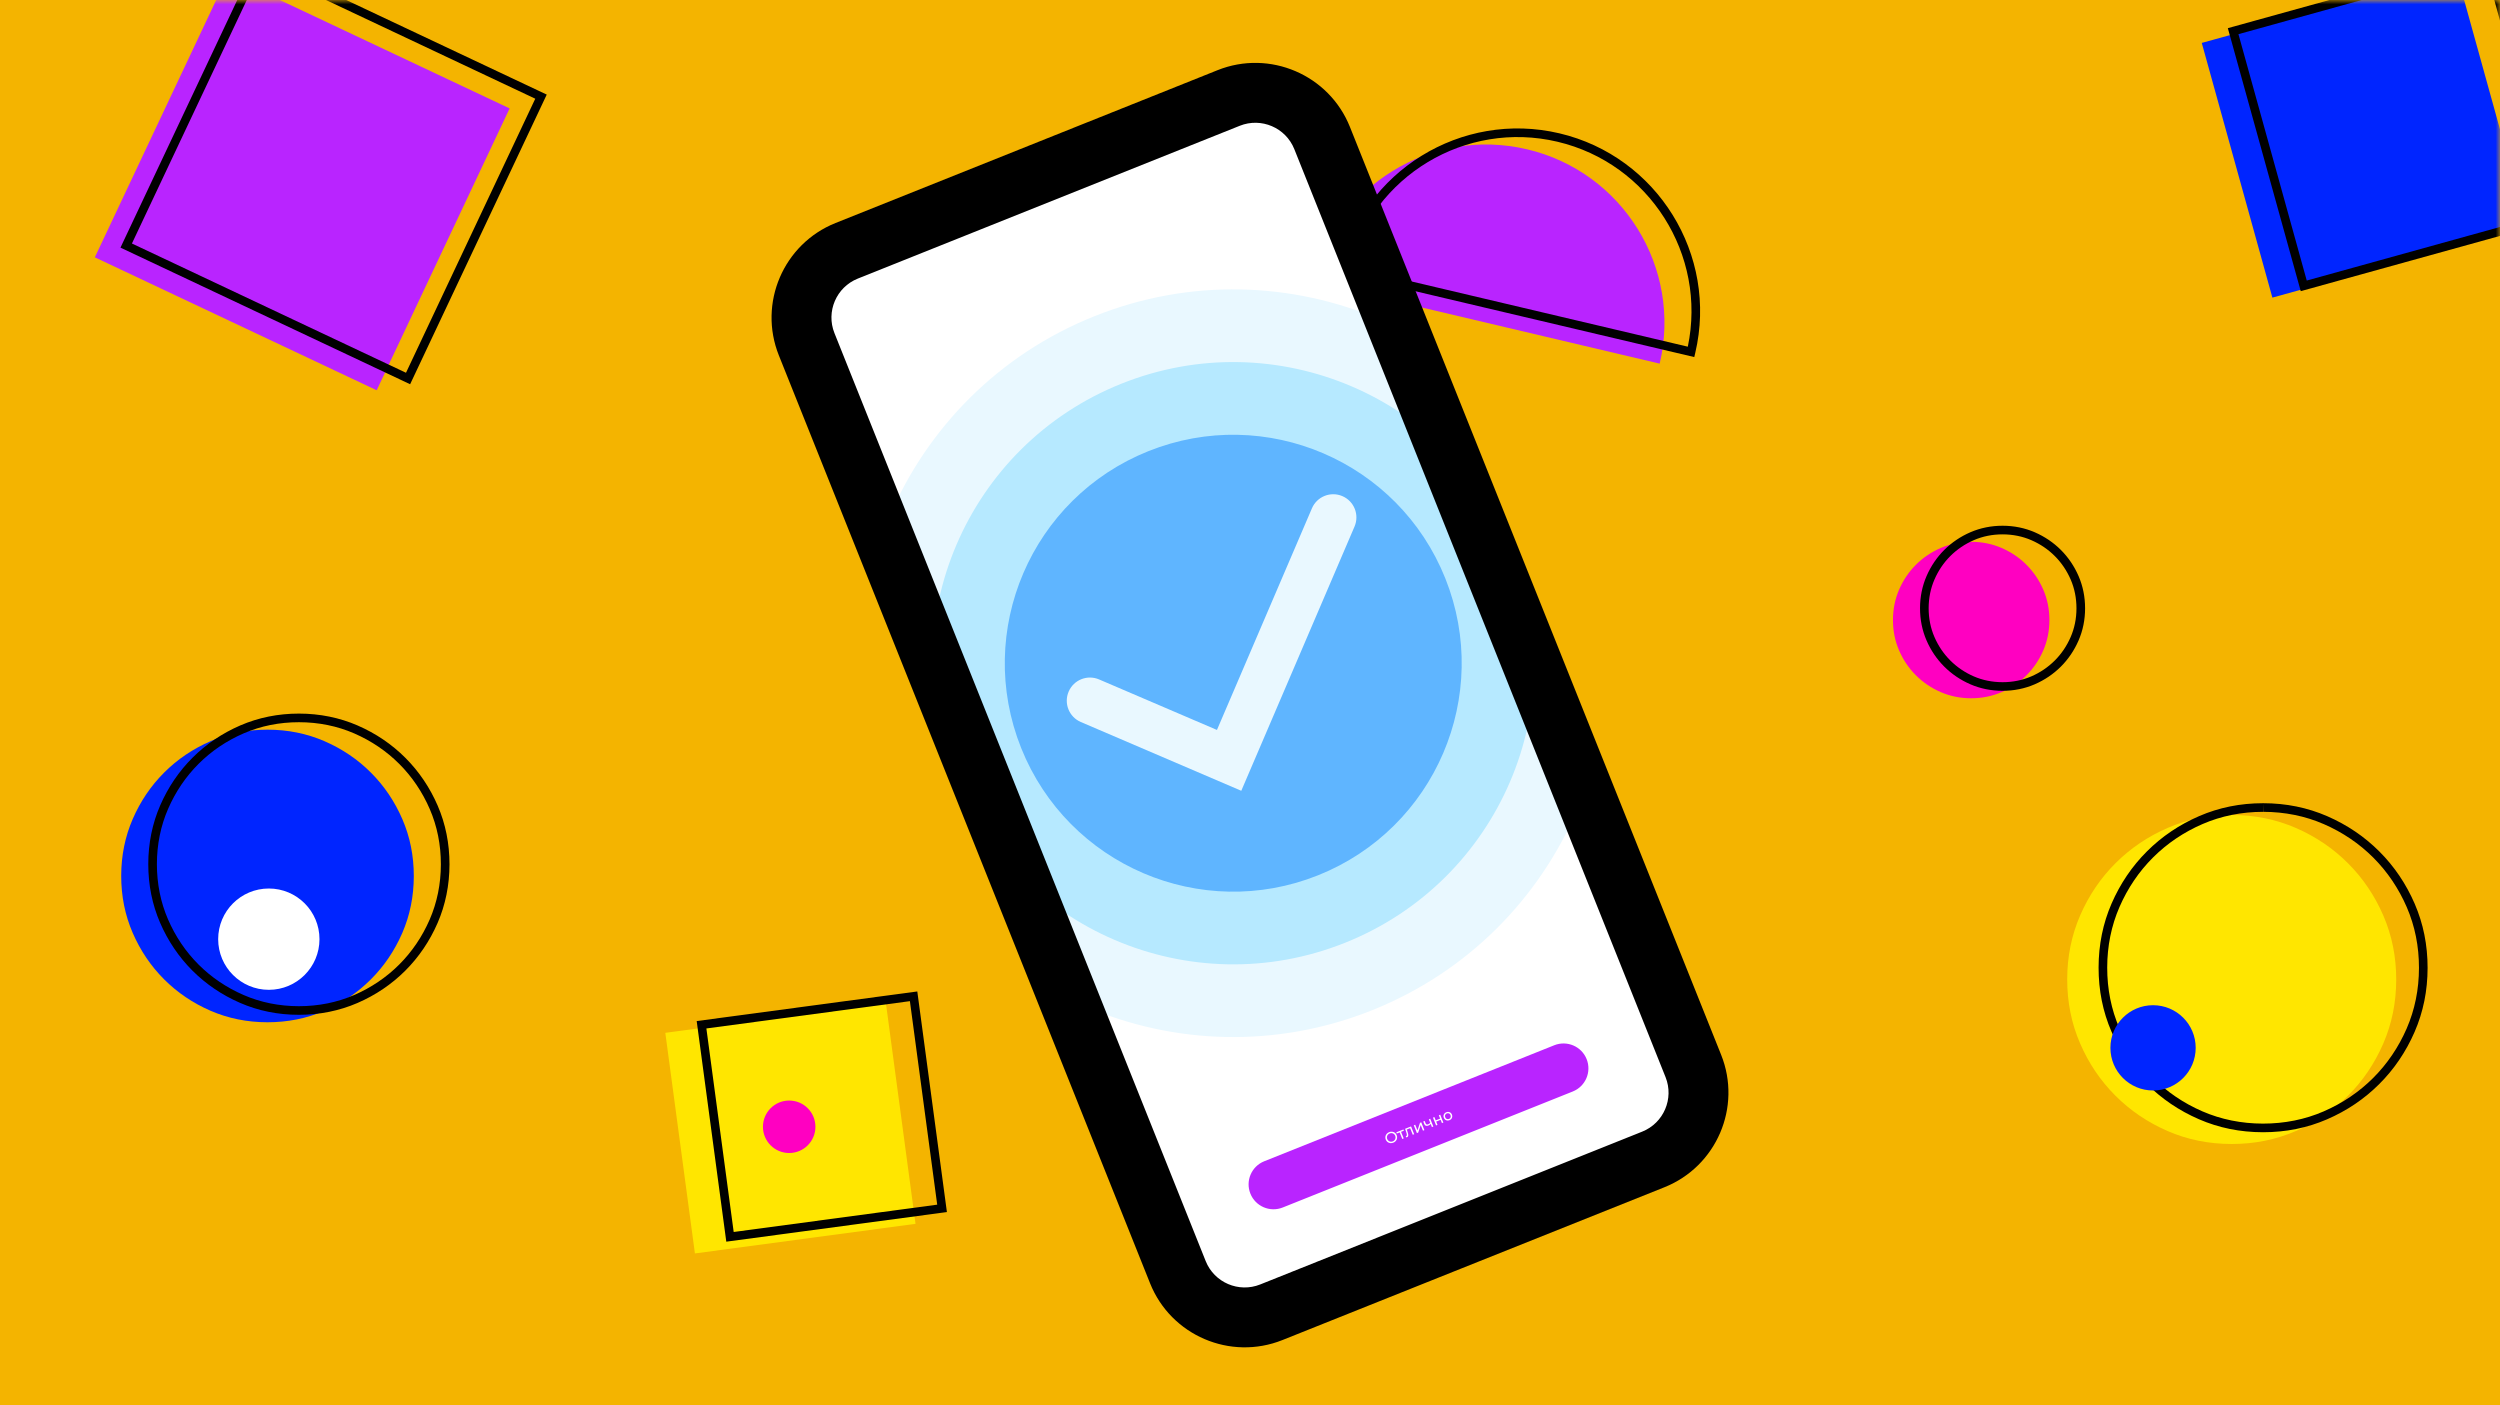<svg width="290" height="163" viewBox="0 0 290 163" fill="none" xmlns="http://www.w3.org/2000/svg">
<path d="M290 0H0V163H290V0Z" fill="#F4B400"/>
<mask id="mask0_735_48952" style="mask-type:alpha" maskUnits="userSpaceOnUse" x="0" y="0" width="290" height="163">
<path d="M290 0H0V163H290V0Z" fill="#F4B400"/>
</mask>
<g mask="url(#mask0_735_48952)">
<path d="M284.949 -3.211L255.405 4.979L263.596 34.524L293.14 26.333L284.949 -3.211Z" fill="#0025FF"/>
<path d="M266.886 33.774L258.429 3.267L288.937 -5.191L297.395 25.316L266.886 33.774ZM259.66 3.963L267.583 32.544L296.164 24.62L288.24 -3.961L259.66 3.963Z" fill="black"/>
<path d="M59.116 12.576L26.422 -2.845L11 29.85L43.695 45.271L59.116 12.576Z" fill="#B924FF"/>
<path d="M47.574 44.572L13.974 28.724L29.822 -4.875L63.421 10.973L47.574 44.572ZM15.304 28.246L47.095 43.241L62.091 11.45L30.3 -3.544L15.304 28.246Z" fill="black"/>
<path d="M192.524 42.183C195.136 31.072 188.253 19.942 177.142 17.319C166.03 14.695 154.896 21.571 152.263 32.678L192.524 42.183Z" fill="#B924FF"/>
<path d="M196.536 41.42L155.301 31.685L155.416 31.198C158.109 19.842 169.537 12.788 180.897 15.467C192.254 18.149 199.321 29.573 196.65 40.933L196.536 41.42ZM156.51 30.943L195.786 40.215C198.017 29.555 191.325 18.957 180.666 16.441C170.011 13.923 159.282 20.41 156.51 30.943Z" fill="black"/>
<path d="M232.199 63.569C233.295 64.046 234.254 64.696 235.076 65.519C235.898 66.343 236.546 67.303 237.021 68.401C237.495 69.499 237.732 70.676 237.731 71.934C237.73 73.192 237.49 74.37 237.014 75.466C236.537 76.563 235.886 77.522 235.063 78.343C234.239 79.165 233.279 79.814 232.181 80.288C231.084 80.763 229.906 81 228.648 80.999C227.39 80.997 226.212 80.758 225.116 80.281C224.019 79.804 223.061 79.154 222.239 78.33C221.417 77.507 220.768 76.546 220.294 75.449C219.819 74.352 219.582 73.174 219.584 71.915C219.585 70.658 219.824 69.48 220.301 68.383C220.778 67.287 221.428 66.328 222.252 65.506C223.076 64.684 224.036 64.036 225.133 63.561C226.231 63.087 227.409 62.85 228.667 62.851C229.925 62.852 231.102 63.092 232.199 63.569Z" fill="#FF00C1"/>
<path d="M232.299 80.134C232.295 80.134 232.291 80.134 232.287 80.134C230.965 80.132 229.709 79.877 228.556 79.375C227.409 78.876 226.388 78.184 225.525 77.318C224.662 76.455 223.971 75.433 223.474 74.282C222.975 73.128 222.722 71.873 222.723 70.55C222.724 69.23 222.98 67.974 223.483 66.819C223.982 65.67 224.673 64.65 225.537 63.788C226.404 62.925 227.425 62.235 228.575 61.737C229.728 61.239 230.98 60.986 232.294 60.986C232.298 60.986 232.302 60.986 232.307 60.986C233.627 60.988 234.882 61.243 236.037 61.745C237.188 62.247 238.209 62.939 239.07 63.802C239.932 64.665 240.622 65.687 241.12 66.838C241.619 67.993 241.871 69.248 241.87 70.57C241.87 71.891 241.614 73.147 241.111 74.301C240.612 75.45 239.92 76.47 239.056 77.332C238.189 78.196 237.167 78.886 236.019 79.383C234.867 79.881 233.615 80.134 232.299 80.134ZM232.294 61.986C231.117 61.986 229.998 62.211 228.971 62.655C227.938 63.102 227.02 63.722 226.245 64.496C225.469 65.269 224.849 66.185 224.4 67.218C223.952 68.247 223.724 69.368 223.723 70.551C223.722 71.735 223.948 72.857 224.392 73.885C224.839 74.92 225.458 75.837 226.232 76.612C227.007 77.388 227.923 78.009 228.954 78.458C229.983 78.905 231.104 79.132 232.288 79.134C232.291 79.134 232.295 79.134 232.299 79.134C233.478 79.134 234.596 78.909 235.622 78.465C236.655 78.019 237.573 77.399 238.349 76.624C239.124 75.852 239.745 74.936 240.194 73.902C240.642 72.874 240.87 71.752 240.87 70.569C240.871 69.385 240.646 68.263 240.202 67.234C239.754 66.2 239.135 65.283 238.362 64.508C237.59 63.734 236.674 63.113 235.639 62.662C234.61 62.215 233.489 61.988 232.305 61.986C232.302 61.986 232.298 61.986 232.294 61.986Z" fill="black"/>
<path d="M266.327 96.046C268.632 97.05 270.65 98.418 272.379 100.15C274.107 101.881 275.47 103.902 276.469 106.209C277.466 108.518 277.965 110.995 277.962 113.64C277.959 116.287 277.456 118.762 276.453 121.068C275.45 123.375 274.082 125.392 272.351 127.119C270.619 128.848 268.598 130.212 266.291 131.21C263.983 132.209 261.506 132.706 258.86 132.703C256.214 132.701 253.737 132.198 251.432 131.195C249.125 130.192 247.109 128.824 245.38 127.092C243.652 125.36 242.288 123.34 241.29 121.032C240.291 118.724 239.794 116.247 239.796 113.601C239.799 110.955 240.302 108.48 241.306 106.173C242.308 103.867 243.676 101.85 245.408 100.122C247.14 98.393 249.159 97.03 251.468 96.031C253.776 95.033 256.253 94.535 258.899 94.538C261.545 94.541 264.021 95.044 266.327 96.046Z" fill="#FFE600"/>
<path d="M262.517 93.173L262.537 94.173C265.032 94.176 267.398 94.655 269.567 95.599C271.748 96.548 273.68 97.858 275.31 99.491C276.941 101.125 278.246 103.06 279.19 105.241C280.129 107.413 280.604 109.78 280.601 112.274C280.599 114.77 280.119 117.135 279.176 119.305C278.228 121.484 276.918 123.416 275.284 125.047C273.649 126.679 271.714 127.984 269.533 128.927C267.369 129.864 265.009 130.339 262.5 130.339C260.004 130.336 257.638 129.856 255.47 128.913C253.293 127.966 251.361 126.657 249.728 125.02C248.096 123.386 246.791 121.452 245.848 119.27C244.908 117.1 244.433 114.734 244.436 112.237C244.438 109.741 244.918 107.376 245.862 105.207C246.81 103.027 248.12 101.095 249.754 99.465C251.388 97.834 253.323 96.528 255.505 95.584C257.67 94.648 260.029 94.173 262.517 94.173V93.173ZM262.517 93.173C259.879 93.173 257.409 93.671 255.108 94.666C252.799 95.666 250.78 97.028 249.048 98.757C247.316 100.485 245.948 102.503 244.945 104.808C243.941 107.115 243.439 109.591 243.436 112.236C243.433 114.882 243.931 117.359 244.93 119.667C245.928 121.976 247.291 123.995 249.02 125.727C250.748 127.459 252.765 128.827 255.072 129.83C257.377 130.833 259.853 131.336 262.499 131.339C262.506 131.339 262.513 131.339 262.521 131.339C265.159 131.339 267.629 130.841 269.93 129.845C272.238 128.847 274.258 127.483 275.99 125.755C277.722 124.027 279.089 122.01 280.093 119.704C281.095 117.398 281.599 114.922 281.601 112.275C281.604 109.63 281.106 107.153 280.108 104.844C279.109 102.537 277.746 100.516 276.018 98.785C274.29 97.053 272.272 95.686 269.967 94.682C267.66 93.679 265.185 93.176 262.538 93.173C262.531 93.173 262.524 93.173 262.517 93.173Z" fill="black"/>
<path d="M249.754 126.497C252.486 126.497 254.7 124.282 254.7 121.55C254.7 118.819 252.486 116.604 249.754 116.604C247.022 116.604 244.808 118.819 244.808 121.55C244.808 124.282 247.022 126.497 249.754 126.497Z" fill="#0025FF"/>
<path d="M102.767 116.373L77.176 119.808L80.61 145.398L106.201 141.964L102.767 116.373Z" fill="#FFE600"/>
<path d="M105.548 116.133L108.716 139.741L85.108 142.91L81.94 119.301L105.548 116.133ZM106.407 115.009L80.816 118.443L84.25 144.034L109.841 140.599L106.407 115.009Z" fill="black"/>
<path d="M91.545 133.75C93.226 133.75 94.589 132.388 94.589 130.707C94.589 129.026 93.226 127.663 91.545 127.663C89.864 127.663 88.501 129.026 88.501 130.707C88.501 132.388 89.864 133.75 91.545 133.75Z" fill="#FF00C1"/>
<path d="M37.654 85.984C39.705 86.877 41.499 88.092 43.036 89.633C44.573 91.172 45.785 92.969 46.673 95.021C47.561 97.075 48.004 99.277 48.001 101.63C47.999 103.983 47.551 106.185 46.66 108.236C45.767 110.287 44.551 112.08 43.011 113.617C41.471 115.154 39.674 116.367 37.622 117.255C35.569 118.143 33.367 118.585 31.014 118.583C28.661 118.581 26.458 118.133 24.408 117.241C22.357 116.35 20.564 115.133 19.026 113.592C17.489 112.053 16.277 110.256 15.389 108.204C14.501 106.151 14.058 103.948 14.06 101.595C14.063 99.242 14.51 97.04 15.403 94.989C16.294 92.939 17.511 91.145 19.051 89.608C20.591 88.071 22.387 86.859 24.44 85.97C26.492 85.083 28.696 84.64 31.048 84.642C33.402 84.644 35.603 85.092 37.654 85.984Z" fill="#0025FF"/>
<path d="M34.668 117.718C34.663 117.718 34.658 117.718 34.653 117.718C32.239 117.715 29.95 117.25 27.848 116.334C25.751 115.423 23.889 114.161 22.312 112.582C20.738 111.004 19.479 109.14 18.57 107.038C17.659 104.933 17.198 102.642 17.2 100.23C17.203 97.818 17.668 95.529 18.584 93.425C19.497 91.325 20.76 89.462 22.338 87.889C23.913 86.316 25.779 85.056 27.881 84.146C29.985 83.238 32.269 82.777 34.672 82.777C34.678 82.777 34.683 82.777 34.688 82.777C37.099 82.78 39.388 83.246 41.493 84.16L41.493 84.161C43.595 85.076 45.457 86.339 47.029 87.915C48.605 89.494 49.864 91.358 50.772 93.459C51.682 95.564 52.143 97.854 52.141 100.265C52.138 102.676 51.672 104.965 50.758 107.071C49.844 109.169 48.581 111.032 47.004 112.606C45.426 114.181 43.561 115.44 41.46 116.349C39.36 117.257 37.075 117.718 34.668 117.718ZM34.672 83.777C32.407 83.777 30.255 84.21 28.278 85.064C26.291 85.923 24.531 87.113 23.044 88.597C21.556 90.082 20.364 91.839 19.501 93.824C18.64 95.801 18.203 97.957 18.2 100.231C18.198 102.505 18.631 104.663 19.488 106.641C20.347 108.626 21.535 110.388 23.019 111.875C24.507 113.365 26.266 114.557 28.247 115.417C30.223 116.278 32.378 116.715 34.654 116.718C34.659 116.718 34.663 116.718 34.668 116.718C36.937 116.718 39.088 116.286 41.064 115.431C43.048 114.573 44.809 113.384 46.297 111.899C47.785 110.414 48.978 108.655 49.841 106.672C50.701 104.693 51.138 102.538 51.141 100.264C51.143 97.991 50.71 95.835 49.854 93.855C48.995 91.872 47.807 90.11 46.322 88.622C44.838 87.135 43.08 85.943 41.093 85.077C39.116 84.217 36.96 83.78 34.687 83.777C34.682 83.777 34.677 83.777 34.672 83.777Z" fill="black"/>
<path d="M31.184 114.819C34.43 114.819 37.06 112.188 37.06 108.943C37.06 105.697 34.43 103.067 31.184 103.067C27.939 103.067 25.308 105.697 25.308 108.943C25.308 112.188 27.939 114.819 31.184 114.819Z" fill="white"/>
<path d="M135.272 144.176L94.936 43.327C92.474 37.173 95.468 30.19 101.621 27.728L139.133 12.725C145.287 10.263 152.27 13.257 154.731 19.41L195.068 120.259C197.529 126.413 194.536 133.396 188.383 135.857L150.871 150.861C144.717 153.322 137.734 150.329 135.272 144.176Z" fill="white"/>
<path d="M145.044 138.46C144.451 136.979 145.172 135.298 146.653 134.706L180.296 121.249C181.777 120.657 183.458 121.377 184.05 122.859C184.643 124.34 183.922 126.021 182.441 126.613L148.798 140.069C147.317 140.662 145.636 139.941 145.044 138.46Z" fill="#B924FF"/>
<path d="M161.628 132.55C161.508 132.598 161.389 132.615 161.271 132.601C161.153 132.587 161.047 132.544 160.954 132.473C160.862 132.401 160.793 132.308 160.748 132.193C160.702 132.078 160.687 131.963 160.705 131.848C160.723 131.733 160.77 131.629 160.846 131.538C160.921 131.446 161.019 131.376 161.14 131.328C161.259 131.28 161.378 131.263 161.496 131.278C161.614 131.292 161.718 131.334 161.81 131.406C161.902 131.476 161.971 131.569 162.017 131.685C162.064 131.801 162.078 131.917 162.061 132.032C162.043 132.146 161.997 132.249 161.921 132.341C161.846 132.432 161.748 132.502 161.628 132.55ZM161.568 132.398C161.655 132.363 161.726 132.311 161.779 132.244C161.834 132.176 161.867 132.099 161.879 132.014C161.892 131.927 161.881 131.84 161.847 131.754C161.812 131.667 161.76 131.597 161.692 131.544C161.624 131.49 161.546 131.457 161.46 131.445C161.375 131.433 161.288 131.444 161.2 131.48C161.113 131.515 161.041 131.566 160.985 131.635C160.931 131.703 160.897 131.78 160.884 131.867C160.872 131.953 160.884 132.038 160.918 132.125C160.953 132.211 161.004 132.282 161.072 132.337C161.141 132.39 161.218 132.422 161.305 132.433C161.392 132.445 161.48 132.433 161.568 132.398ZM162.854 131.16L162.523 131.293L162.828 132.054L162.664 132.12L162.359 131.358L162.028 131.491L161.971 131.348L162.797 131.017L162.854 131.16ZM163.683 130.663L164.044 131.567L163.881 131.633L163.576 130.872L163.187 131.027L163.257 131.233C163.3 131.357 163.33 131.463 163.347 131.551C163.363 131.638 163.363 131.714 163.346 131.777C163.33 131.841 163.289 131.885 163.224 131.911C163.194 131.923 163.159 131.932 163.117 131.936L163.072 131.794C163.088 131.791 163.102 131.788 163.115 131.783C163.161 131.765 163.187 131.731 163.194 131.682C163.2 131.633 163.196 131.58 163.181 131.523C163.166 131.465 163.141 131.385 163.107 131.281L162.988 130.941L163.683 130.663ZM163.999 130.536L164.163 130.471L164.427 131.129L164.718 130.249L164.866 130.189L165.228 131.094L165.064 131.159L164.801 130.501L164.511 131.381L164.361 131.441L163.999 130.536ZM165.906 129.774L166.268 130.678L166.104 130.744L165.958 130.378C165.878 130.463 165.79 130.525 165.694 130.563C165.581 130.608 165.484 130.617 165.401 130.589C165.319 130.561 165.257 130.495 165.215 130.391L165.097 130.097L165.261 130.032L165.375 130.315C165.4 130.377 165.438 130.417 165.489 130.433C165.542 130.449 165.603 130.443 165.674 130.415C165.753 130.383 165.831 130.329 165.908 130.252L165.742 129.839L165.906 129.774ZM166.224 129.646L166.388 129.581L166.542 129.965L167.057 129.759L166.904 129.375L167.067 129.309L167.429 130.214L167.265 130.279L167.114 129.9L166.598 130.106L166.75 130.485L166.586 130.551L166.224 129.646ZM168.139 129.941C168.049 129.977 167.961 129.99 167.873 129.979C167.785 129.968 167.707 129.935 167.638 129.882C167.57 129.828 167.519 129.756 167.483 129.667C167.448 129.579 167.436 129.492 167.448 129.406C167.461 129.319 167.495 129.242 167.551 129.175C167.607 129.106 167.68 129.054 167.77 129.018C167.86 128.982 167.948 128.97 168.034 128.982C168.122 128.992 168.199 129.024 168.267 129.079C168.336 129.132 168.388 129.203 168.423 129.291C168.459 129.38 168.47 129.468 168.458 129.555C168.445 129.64 168.412 129.717 168.356 129.786C168.301 129.854 168.229 129.906 168.139 129.941ZM168.082 129.798C168.14 129.775 168.186 129.741 168.221 129.697C168.257 129.651 168.278 129.599 168.286 129.54C168.292 129.481 168.283 129.42 168.258 129.358C168.233 129.295 168.198 129.245 168.152 129.208C168.107 129.169 168.055 129.146 167.998 129.139C167.942 129.131 167.885 129.138 167.827 129.162C167.769 129.185 167.722 129.219 167.686 129.264C167.651 129.308 167.629 129.36 167.622 129.42C167.615 129.478 167.624 129.539 167.649 129.601C167.674 129.664 167.709 129.714 167.755 129.753C167.801 129.79 167.853 129.813 167.909 129.822C167.966 129.829 168.024 129.821 168.082 129.798Z" fill="white"/>
<mask id="mask1_735_48952" style="mask-type:alpha" maskUnits="userSpaceOnUse" x="94" y="11" width="102" height="141">
<path d="M135.272 144.174L94.936 43.325C92.474 37.171 95.468 30.188 101.621 27.727L139.133 12.723C145.287 10.261 152.27 13.255 154.731 19.408L195.068 120.257C197.529 126.411 194.536 133.394 188.383 135.856L150.871 150.859C144.717 153.32 137.734 150.327 135.272 144.174Z" fill="white"/>
</mask>
<g mask="url(#mask1_735_48952)">
<path d="M159.159 117.188C181.391 108.296 192.205 83.065 183.313 60.833C174.421 38.6 149.19 27.786 126.958 36.678C104.725 45.571 93.911 70.802 102.803 93.034C111.696 115.266 136.927 126.08 159.159 117.188Z" fill="#E9F8FF"/>
<path d="M156.029 109.36C173.939 102.197 182.65 81.871 175.487 63.962C168.324 46.053 147.998 37.342 130.089 44.505C112.18 51.668 103.469 71.993 110.632 89.903C117.795 107.812 138.12 116.523 156.029 109.36Z" fill="#B6E9FF"/>
<path d="M152.896 101.534C166.482 96.1 173.091 80.68 167.657 67.094C162.223 53.508 146.804 46.899 133.217 52.333C119.631 57.768 113.022 73.187 118.456 86.773C123.891 100.359 139.31 106.968 152.896 101.534Z" fill="#5FB5FF"/>
<path d="M143.988 91.731L125.376 83.754C124.011 83.169 123.379 81.589 123.964 80.225C124.548 78.861 126.128 78.229 127.493 78.814L141.166 84.674L152.186 58.961C152.771 57.597 154.351 56.965 155.715 57.55C157.079 58.135 157.711 59.714 157.126 61.078L143.988 91.731Z" fill="#E9F8FF"/>
</g>
<path d="M193.077 137.719L148.762 155.447C142.716 157.866 135.83 154.915 133.411 148.869L90.345 41.219C87.927 35.173 90.877 28.287 96.923 25.869L141.238 8.14C147.284 5.721 154.17 8.672 156.589 14.718L199.655 122.368C202.073 128.414 199.123 135.3 193.077 137.719ZM99.503 32.318C97.014 33.314 95.799 36.15 96.795 38.639L139.861 146.289C140.857 148.778 143.693 149.994 146.182 148.998L190.497 131.269C192.986 130.273 194.201 127.438 193.205 124.949L150.139 17.298C149.143 14.809 146.307 13.594 143.818 14.589L99.503 32.318Z" fill="black"/>
</g>
</svg>
